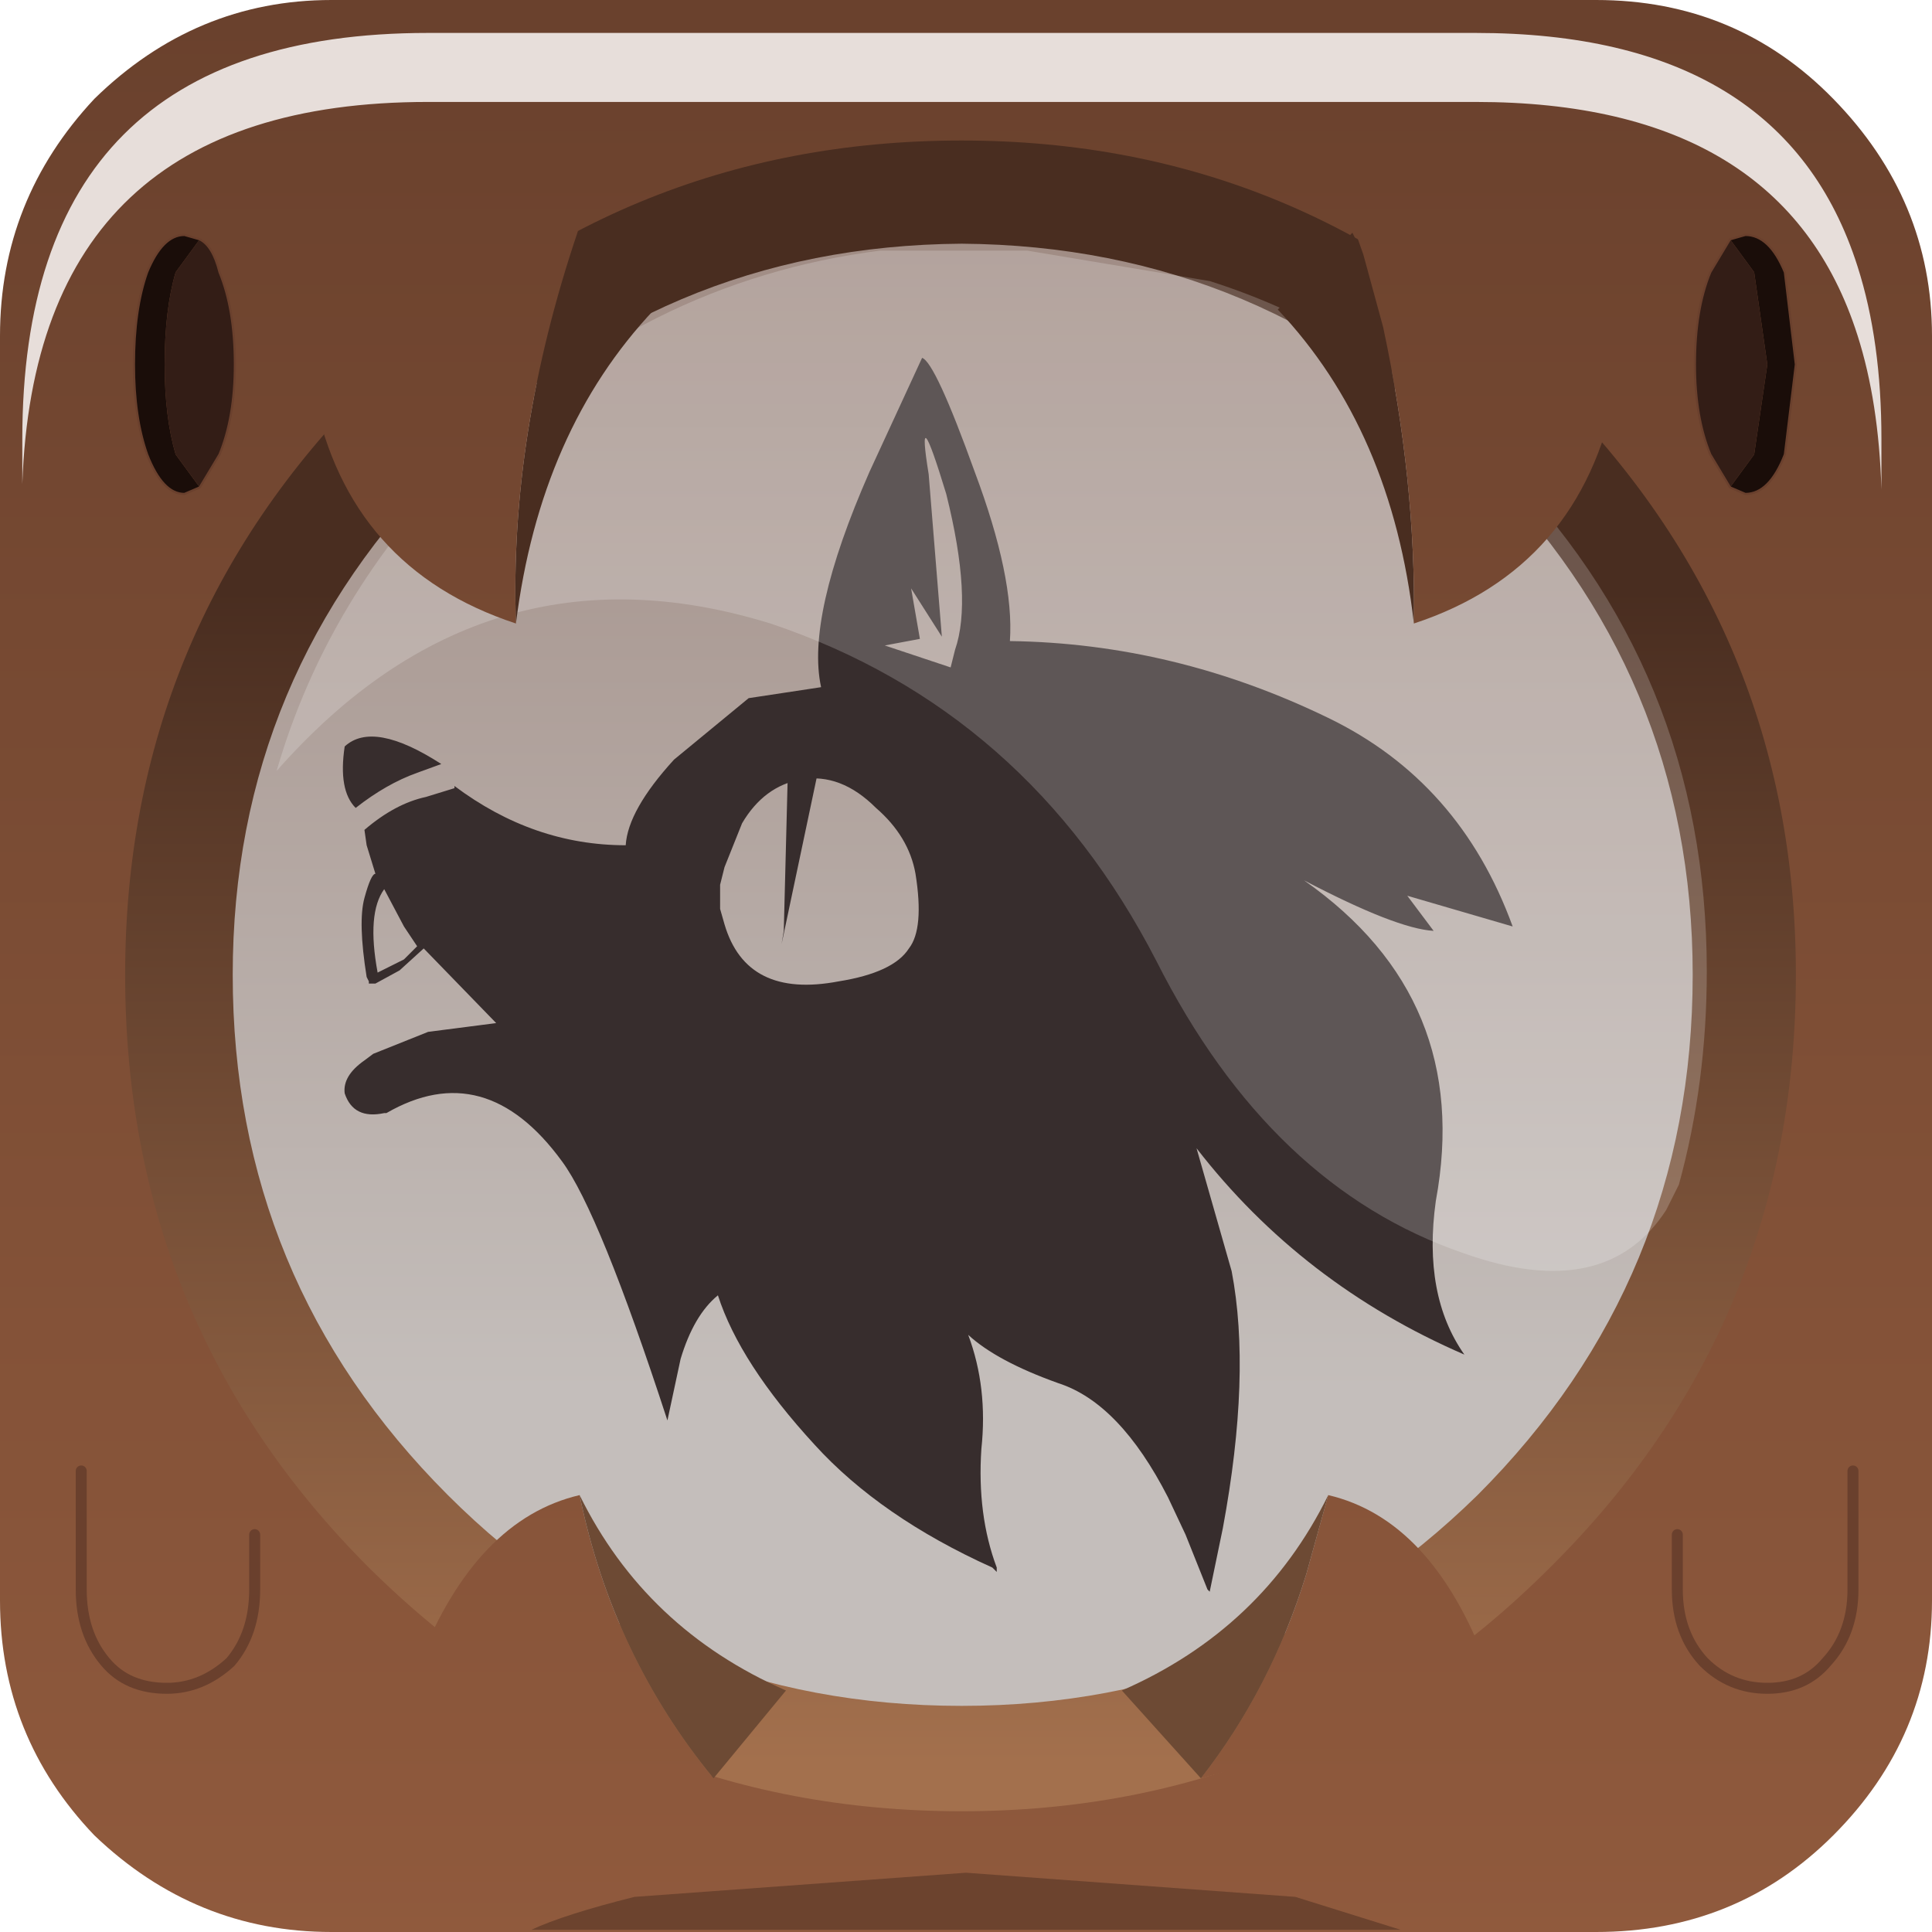 <?xml version="1.0" encoding="UTF-8" standalone="no"?>
<svg xmlns:xlink="http://www.w3.org/1999/xlink" height="66.0px" width="66.0px" xmlns="http://www.w3.org/2000/svg">
  <g transform="matrix(1.5, 0.0, 0.0, 1.5, 0.6, -0.6)">
    <use height="37.1" transform="matrix(1.0, 0.0, 0.0, 1.0, 3.4, 3.5)" width="37.2" xlink:href="#shape0"/>
    <use height="0.0" transform="matrix(1.212, 0.0, 0.0, 1.212, 1.1, 0.9)" width="0.0" xlink:href="#sprite0"/>
    <use height="44.0" transform="matrix(1.0, 0.0, 0.0, 1.0, -0.4, 0.4)" width="44.0" xlink:href="#shape1"/>
    <use height="8.6" transform="matrix(1.208, 0.0, 0.0, 1.209, 0.108, 1.15)" width="35.05" xlink:href="#sprite1"/>
    <use height="20.15" transform="matrix(1.155, 0.0, 0.0, 1.156, 5.9, 6.05)" width="28.2" xlink:href="#sprite2"/>
    <use height="39.85" transform="matrix(1.0, 0.0, 0.0, 1.0, 1.35, 4.5)" width="40.55" xlink:href="#shape4"/>
  </g>
  <defs>
    <g id="shape0" transform="matrix(1.0, 0.0, 0.0, 1.0, -3.4, -3.5)">
      <path d="M22.05 40.6 Q14.3 40.6 8.85 35.2 3.4 29.75 3.4 22.05 3.4 14.35 8.85 8.95 14.3 3.5 22.05 3.5 29.75 3.5 35.2 8.95 40.6 14.4 40.6 22.05 40.6 29.75 35.2 35.2 29.75 40.6 22.05 40.6" fill="url(#gradient0)" fill-rule="evenodd" stroke="none"/>
      <path d="M21.15 11.65 Q20.45 9.35 20.75 11.2 L21.05 14.9 20.35 13.8 20.55 14.95 19.75 15.1 21.25 15.6 21.35 15.2 Q21.75 14.05 21.15 11.65 M10.9 23.7 L9.25 22.0 8.7 22.5 8.15 22.8 8.0 22.8 8.0 22.75 7.95 22.65 Q7.75 21.4 7.9 20.85 8.05 20.3 8.15 20.3 L7.95 19.65 7.9 19.3 Q8.6 18.7 9.3 18.55 L9.95 18.35 9.95 18.3 Q11.75 19.65 13.85 19.65 13.9 18.85 14.95 17.7 L16.65 16.3 18.3 16.05 Q17.95 14.45 19.4 11.15 L20.6 8.55 Q20.9 8.65 21.8 11.15 22.7 13.55 22.6 15.0 26.35 15.05 29.85 16.75 32.85 18.2 34.05 21.5 L31.65 20.8 32.25 21.6 Q31.4 21.55 29.3 20.45 33.15 23.15 32.3 27.75 32.0 29.9 32.95 31.25 29.25 29.65 26.85 26.55 L27.65 29.35 Q28.1 31.7 27.45 35.2 L27.15 36.65 27.1 36.6 26.6 35.35 26.2 34.5 Q25.1 32.35 23.7 31.9 22.3 31.4 21.65 30.8 22.1 32.0 21.95 33.4 21.85 34.9 22.3 36.1 L22.3 36.2 22.2 36.1 Q19.65 34.95 18.15 33.3 16.45 31.45 15.95 29.9 15.4 30.35 15.1 31.35 L14.8 32.75 Q13.25 28.0 12.4 26.85 10.65 24.45 8.4 25.75 L8.35 25.75 Q7.65 25.9 7.45 25.3 7.4 24.9 7.9 24.55 L8.1 24.4 9.35 23.9 10.9 23.7 M16.5 19.15 L16.1 20.15 16.0 20.55 16.0 21.05 16.0 21.1 16.1 21.45 Q16.6 23.15 18.7 22.75 19.95 22.55 20.3 22.0 20.65 21.55 20.45 20.3 20.3 19.45 19.55 18.8 18.75 18.0 17.85 18.15 17.0 18.3 16.5 19.15 M7.45 17.4 Q8.1 16.8 9.65 17.8 L9.1 18.0 Q8.4 18.25 7.7 18.8 7.3 18.4 7.45 17.4 M8.8 21.5 L8.35 20.65 Q7.95 21.2 8.2 22.55 L8.8 22.25 9.1 21.95 8.8 21.5" fill="#372d2d" fill-rule="evenodd" stroke="none"/>
      <path d="M17.55 17.5 L17.65 17.35 17.7 17.05 17.9 16.8 18.3 16.9 18.45 17.1 18.35 17.4 17.4 21.9 17.45 21.6 17.55 17.7 17.55 17.5" fill="#372d2d" fill-rule="evenodd" stroke="none"/>
    </g>
    <linearGradient gradientTransform="matrix(0.0, -0.017, -0.017, 0.0, 22.0, 18.5)" gradientUnits="userSpaceOnUse" id="gradient0" spreadMethod="pad" x1="-819.2" x2="819.2">
      <stop offset="0.012" stop-color="#c4bebb"/>
      <stop offset="1.0" stop-color="#9f8a82"/>
    </linearGradient>
    <g id="shape1" transform="matrix(1.0, 0.0, 0.0, 1.0, 0.4, -0.4)">
      <path d="M33.8 10.2 Q28.75 5.1 21.6 5.1 14.4 5.1 9.35 10.2 4.25 15.2 4.25 22.45 4.25 29.6 9.35 34.7 14.4 39.8 21.6 39.8 28.8 39.8 33.8 34.7 38.85 29.6 38.85 22.45 38.85 15.2 33.8 10.2 M1.75 2.65 Q4.05 0.4 7.15 0.4 L35.95 0.4 Q39.15 0.4 41.35 2.65 43.6 4.95 43.6 8.05 L43.6 36.85 Q43.6 39.95 41.35 42.2 39.15 44.4 35.95 44.4 L7.15 44.4 Q4.05 44.4 1.75 42.2 -0.4 39.95 -0.4 36.85 L-0.4 8.05 Q-0.4 4.95 1.75 2.65" fill="url(#gradient1)" fill-rule="evenodd" stroke="none"/>
      <path d="M21.5 5.95 Q14.6 6.0 9.8 10.9 4.9 15.75 4.9 22.6 4.9 29.55 9.8 34.45 14.6 39.25 21.5 39.25 28.35 39.25 33.25 34.45 38.15 29.55 38.15 22.6 38.15 15.75 33.25 10.9 28.4 6.0 21.5 5.95 M8.0 9.2 Q13.6 3.6 21.5 3.6 29.35 3.6 34.9 9.2 40.5 14.75 40.5 22.6 40.5 30.55 34.9 36.1 29.35 41.65 21.5 41.65 13.6 41.65 8.0 36.1 2.45 30.55 2.45 22.6 2.45 14.75 8.0 9.2" fill="url(#gradient2)" fill-rule="evenodd" stroke="none"/>
    </g>
    <linearGradient gradientTransform="matrix(0.0, -0.028, -0.044, 0.0, 20.45, 22.6)" gradientUnits="userSpaceOnUse" id="gradient1" spreadMethod="pad" x1="-819.2" x2="819.2">
      <stop offset="0.02" stop-color="#905a3d"/>
      <stop offset="0.976" stop-color="#6a412d"/>
    </linearGradient>
    <linearGradient gradientTransform="matrix(0.0, -0.017, -0.017, 0.0, 21.5, 27.2)" gradientUnits="userSpaceOnUse" id="gradient2" spreadMethod="pad" x1="-819.2" x2="819.2">
      <stop offset="0.02" stop-color="#a3704d"/>
      <stop offset="0.98" stop-color="#492d20"/>
    </linearGradient>
    <g id="sprite1" transform="matrix(1.0, 0.0, 0.0, 1.0, 0.2, 0.0)">
      <use height="8.6" transform="matrix(1.0, 0.0, 0.0, 1.0, -0.2, 0.0)" width="35.05" xlink:href="#shape2"/>
    </g>
    <g id="shape2" transform="matrix(1.0, 0.0, 0.0, 1.0, 0.2, 0.0)">
      <path d="M34.4 4.4 Q34.85 5.8 34.85 7.65 L34.85 8.6 Q34.8 6.95 34.4 5.7 33.0 1.3 27.2 1.3 L7.45 1.3 Q0.05 1.3 -0.2 8.5 L-0.2 7.65 Q-0.2 0.0 7.45 0.0 L27.2 0.0 Q33.0 0.0 34.4 4.4" fill="#e7deda" fill-rule="evenodd" stroke="none"/>
    </g>
    <g id="sprite2" transform="matrix(1.0, 0.0, 0.0, 1.0, 0.0, 0.0)">
      <use height="20.15" transform="matrix(1.0, 0.0, 0.0, 1.0, 0.0, 0.0)" width="28.2" xlink:href="#shape3"/>
    </g>
    <g id="shape3" transform="matrix(1.0, 0.0, 0.0, 1.0, 0.0, 0.0)">
      <path d="M27.65 18.45 L27.4 18.95 Q26.2 20.8 23.4 19.8 19.6 18.5 17.35 14.05 14.8 9.1 9.75 7.4 4.1 5.65 0.0 10.3 1.0 6.85 3.7 4.15 7.2 0.65 11.9 0.05 L14.8 0.05 18.4 0.65 Q21.55 1.65 24.05 4.15 28.2 8.3 28.2 14.25 28.2 16.45 27.65 18.45" fill="#ffffff" fill-opacity="0.196" fill-rule="evenodd" stroke="none"/>
    </g>
    <g id="shape4" transform="matrix(1.0, 0.0, 0.0, 1.0, -1.35, -4.5)">
      <path d="M15.85 40.9 Q12.4 39.9 9.15 38.25 10.45 35.0 12.8 34.45 13.55 38.1 15.85 40.9 M29.85 34.45 Q32.2 35.0 33.45 38.3 30.3 40.0 26.95 40.9 28.55 38.85 29.35 36.25 L29.85 34.45" fill="url(#gradient3)" fill-rule="evenodd" stroke="none"/>
      <path d="M12.8 34.45 Q14.3 37.5 17.5 38.9 L15.85 40.9 Q13.55 38.1 12.8 34.45 M26.95 40.9 L25.15 38.9 Q28.35 37.5 29.85 34.45 L29.35 36.25 Q28.55 38.85 26.95 40.9" fill="#6d4a34" fill-rule="evenodd" stroke="none"/>
      <path d="M31.8 14.6 Q31.3 10.2 28.7 7.45 L30.4 5.7 30.65 6.2 31.1 7.85 Q31.85 11.35 31.8 14.6 M11.35 14.6 Q11.2 10.3 12.75 5.7 L14.5 7.45 Q11.9 10.2 11.35 14.6" fill="#492d20" fill-rule="evenodd" stroke="none"/>
      <path d="M30.65 6.2 L30.05 4.5 Q33.45 6.25 36.35 9.2 L36.4 9.3 Q35.6 13.35 31.8 14.6 31.85 11.35 31.1 7.85 L30.65 6.2 M11.35 14.6 Q7.55 13.35 6.75 9.4 L6.95 9.2 Q9.75 6.3 13.05 4.7 L12.75 5.7 Q11.2 10.3 11.35 14.6" fill="url(#gradient4)" fill-rule="evenodd" stroke="none"/>
      <path d="M41.8 33.9 L41.8 36.6 Q41.8 37.6 41.2 38.25 40.7 38.85 39.85 38.85 39.0 38.85 38.4 38.25 37.8 37.6 37.8 36.6 L37.8 35.35 M1.45 33.9 L1.45 36.6 Q1.45 37.6 2.0 38.25 2.5 38.85 3.4 38.85 4.2 38.85 4.85 38.25 5.4 37.6 5.4 36.6 L5.4 35.35" fill="none" stroke="#6a402d" stroke-linecap="round" stroke-linejoin="round" stroke-width="0.25"/>
      <path d="M39.0 5.85 L39.35 5.75 Q39.9 5.75 40.25 6.6 L40.5 8.7 40.25 10.75 Q39.9 11.65 39.35 11.65 L39.0 11.5 39.55 10.75 39.85 8.7 39.55 6.6 39.0 5.85 M4.15 11.5 L3.8 11.65 Q3.3 11.65 2.95 10.75 2.65 9.9 2.65 8.7 2.65 7.45 2.95 6.6 3.3 5.75 3.8 5.75 L4.15 5.85 3.6 6.6 Q3.35 7.45 3.35 8.7 3.35 9.9 3.6 10.75 L4.15 11.5" fill="#1a0d09" fill-rule="evenodd" stroke="none"/>
      <path d="M39.0 11.5 L38.55 10.75 Q38.2 9.9 38.2 8.7 38.2 7.45 38.55 6.6 L39.0 5.85 39.55 6.6 39.85 8.7 39.55 10.75 39.0 11.5 M4.15 11.5 L3.6 10.75 Q3.35 9.9 3.35 8.7 3.35 7.45 3.6 6.6 L4.15 5.85 Q4.45 6.0 4.6 6.6 4.95 7.45 4.95 8.7 4.95 9.9 4.6 10.75 L4.15 11.5" fill="#331d16" fill-rule="evenodd" stroke="none"/>
      <path d="M39.0 5.85 L39.35 5.75 Q39.9 5.75 40.25 6.6 L40.5 8.7 40.25 10.75 Q39.9 11.65 39.35 11.65 L39.0 11.5 38.55 10.75 Q38.2 9.9 38.2 8.7 38.2 7.45 38.55 6.6 L39.0 5.85 M4.15 5.85 L3.8 5.75 Q3.3 5.75 2.95 6.6 2.65 7.45 2.65 8.7 2.65 9.9 2.95 10.75 3.3 11.65 3.8 11.65 L4.15 11.5 4.6 10.75 Q4.95 9.9 4.95 8.7 4.95 7.45 4.6 6.6 4.45 6.0 4.15 5.85" fill="none" stroke="#6a402d" stroke-linecap="round" stroke-linejoin="round" stroke-width="0.05"/>
      <path d="M31.5 44.35 L11.7 44.35 Q12.45 44.0 14.05 43.6 L21.6 43.05 29.1 43.6 31.5 44.35" fill="#6c432e" fill-rule="evenodd" stroke="none"/>
    </g>
    <linearGradient gradientTransform="matrix(0.0, -0.028, -0.044, 0.0, 20.45, 22.6)" gradientUnits="userSpaceOnUse" id="gradient3" spreadMethod="pad" x1="-819.2" x2="819.2">
      <stop offset="0.02" stop-color="#905a3d"/>
      <stop offset="0.976" stop-color="#6a412d"/>
    </linearGradient>
    <linearGradient gradientTransform="matrix(0.0, -0.028, -0.044, 0.0, 20.45, 22.6)" gradientUnits="userSpaceOnUse" id="gradient4" spreadMethod="pad" x1="-819.2" x2="819.2">
      <stop offset="0.02" stop-color="#905a3d"/>
      <stop offset="0.976" stop-color="#6a412d"/>
    </linearGradient>
  </defs>
</svg>
